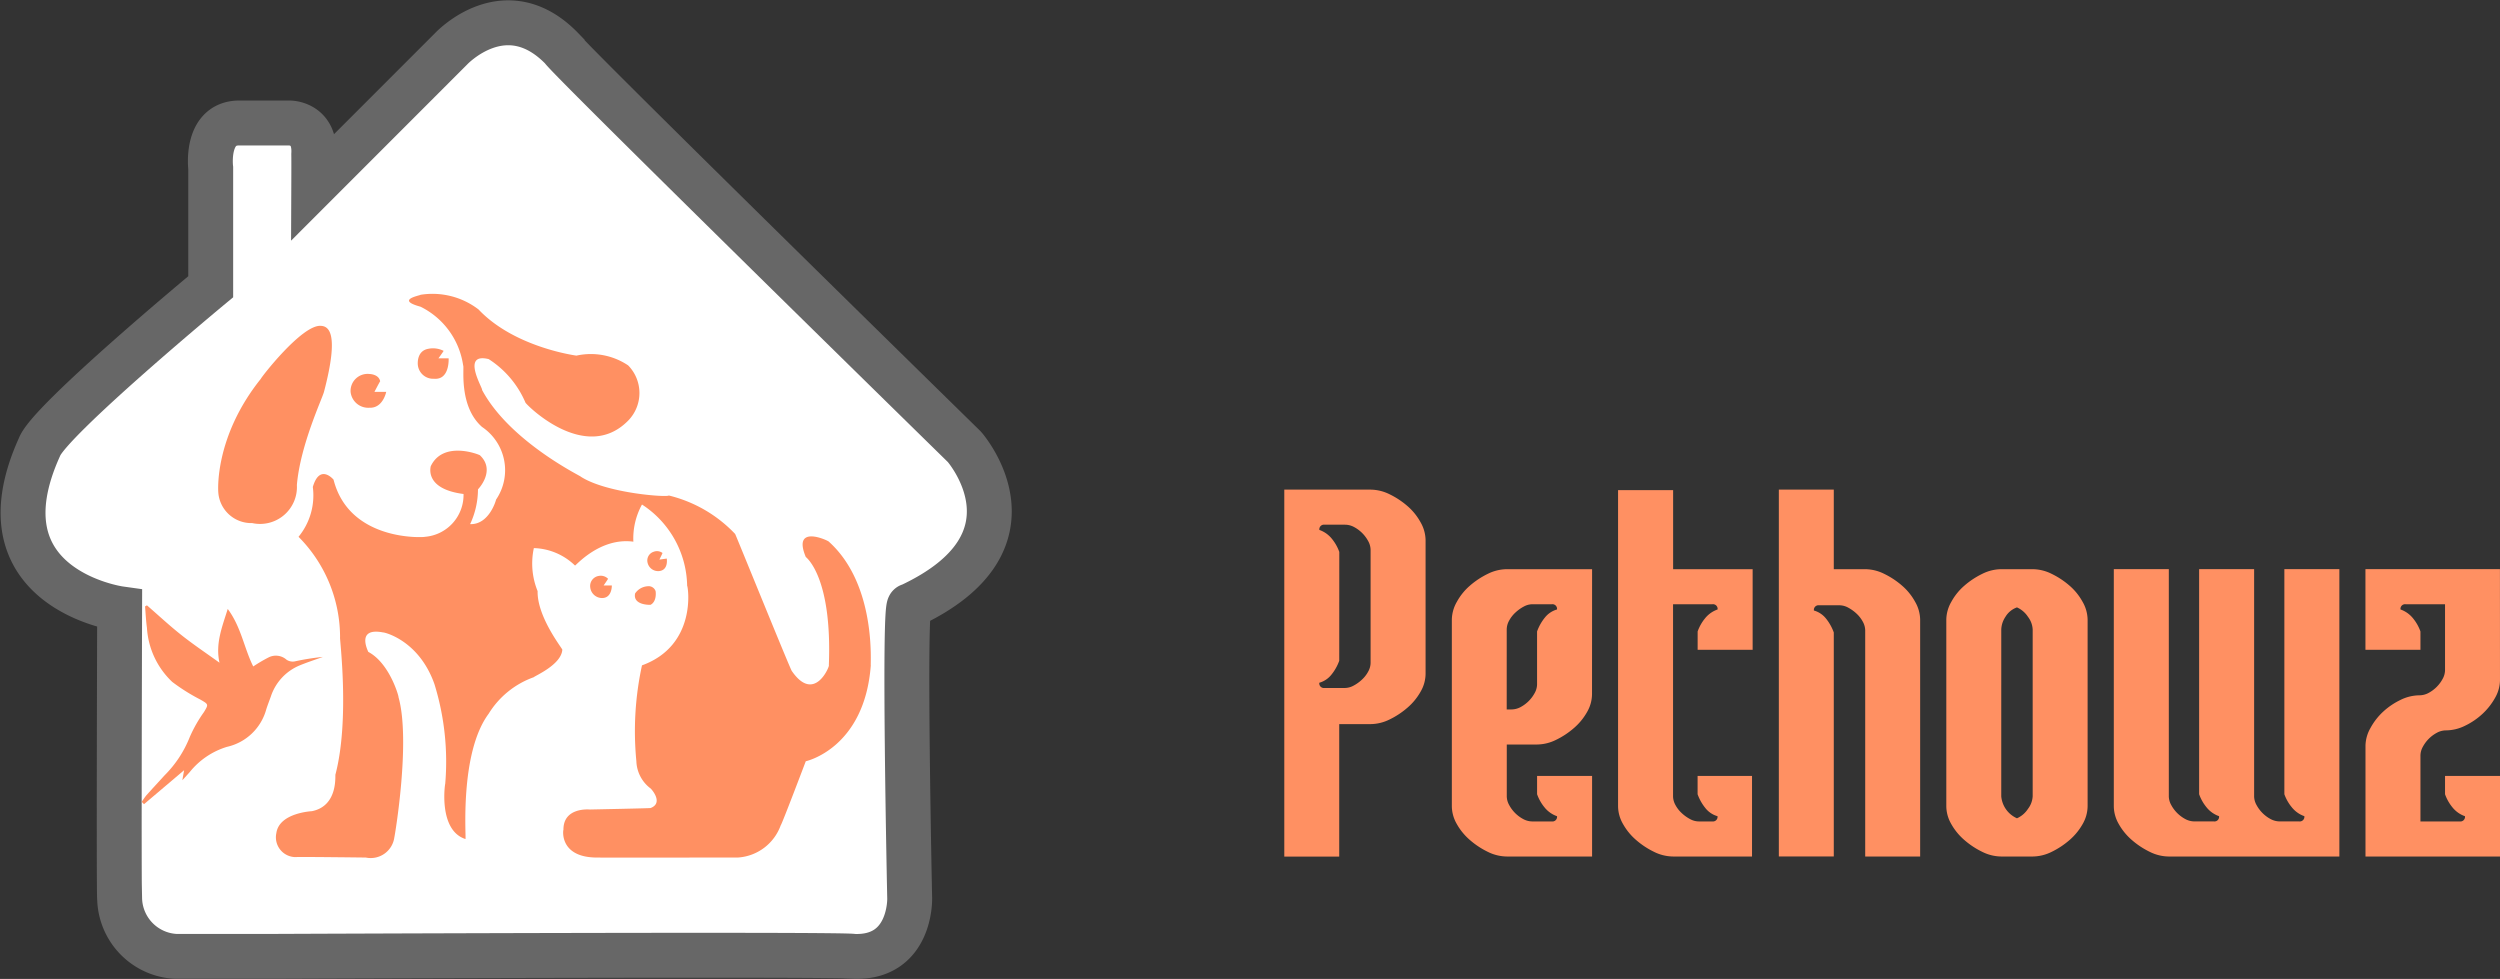<svg xmlns="http://www.w3.org/2000/svg" width="222.714" height="87.207" viewBox="0 0 222.714 87.207">
  <rect x="0" y="0" width="222.714" height="87.207" fill="#333333" stroke="none"/>
  <g id="Group_47567" data-name="Group 47567" transform="translate(-27.938 -34.063)">
    <g id="Group_16904" data-name="Group 16904" transform="translate(20269 8657.094)">
      <path id="Path_21920" data-name="Path 21920" d="M-19746.283-11639.263h-8.7a5.269,5.269,0,0,1-5-5.159c-.082.084,0-25.814,0-25.814s-12.867-1.8-7.131-14.422c.916-2.386,15.244-14.259,15.244-14.259v-10.572s-.492-3.934,2.457-4.016h4.592s2.295,0,2.131,2.786c.01.512,0,2.846,0,2.846l12.232-12.237s4.859-5.221,9.9,0c0,.361,35.828,35.452,35.828,35.452s7.422,8.436-4.871,14.172c-.564-.494,0,26.064,0,26.064s.141,5.382-5.031,5.159C-19694.857-11639.485-19746.283-11639.263-19746.283-11639.263Z" transform="translate(-470.421 3101.431)" fill="#fff" stroke="#676767" stroke-width="4"/>
      <g id="Group_16268" data-name="Group 16268" transform="translate(-20228.43 -8596.862)">
        <g id="Group_16267" data-name="Group 16267" transform="translate(6.803)">
          <path id="Path_21910" data-name="Path 21910" d="M-17014.33-10430.87c-.023,0-.508.937-.508.937h1.047s-.283,1.472-1.5,1.417a1.581,1.581,0,0,1-1.674-1.417,1.52,1.52,0,0,1,1.674-1.591C-17015.236-10431.524-17014.443-10431.493-17014.33-10430.87Z" transform="translate(17028.762 10438.671)" fill="#ff9062"/>
          <path id="Path_21911" data-name="Path 21911" d="M-17014.672-10431.229c.023,0-.459.664-.459.664h.906s.119,1.944-1.3,1.821a1.372,1.372,0,0,1-1.447-1.284c0-.052-.1-1.178.906-1.378A2.094,2.094,0,0,1-17014.672-10431.229Z" transform="translate(17034.756 10436.316)" fill="#ff9062"/>
          <path id="Path_21912" data-name="Path 21912" d="M-17015.4-10431.441c.033-.014-.393.6-.393.6h.732s.033,1.13-.885,1.119a1.068,1.068,0,0,1-1.039-.955.907.907,0,0,1,.744-1.012A.917.917,0,0,1-17015.4-10431.441Z" transform="translate(17050.131 10456.83)" fill="#ff9062"/>
          <path id="Path_21913" data-name="Path 21913" d="M1.434.239C1.462.227,1.08.785,1.08.785h.661s.032,1.019-.8,1.01A.962.962,0,0,1,0,.933.816.816,0,0,1,.675.022.816.816,0,0,1,1.434.239Z" transform="translate(38.13 23.056) rotate(-8)" fill="#ff9062"/>
          <path id="Path_21914" data-name="Path 21914" d="M-16903.072-10345.88a1.448,1.448,0,0,1,1.094-.641.659.659,0,0,1,.725.412c.018.016.148.923-.437,1.236C-16901.674-10344.863-16903.289-10344.8-16903.072-10345.88Z" transform="translate(16940.215 10372.581)" fill="#ff9062"/>
          <path id="Path_21908" data-name="Path 21908" d="M-17029.924-10422.046c.092,0-.566-7.614,2.066-11.159a7.784,7.784,0,0,1,4.025-3.259c.047-.1,2.445-1.1,2.539-2.442.1,0-2.252-2.878-2.2-5.223a6.526,6.526,0,0,1-.336-3.835,5.484,5.484,0,0,1,3.666,1.553c.049.048,2.207-2.526,5.2-2.126a6.269,6.269,0,0,1,.768-3.309,8.812,8.812,0,0,1,4.023,7.236c.1.145.865,5.318-4.023,7.092a27.576,27.576,0,0,0-.5,8.543,3.159,3.159,0,0,0,1.266,2.423c.045.021,1.2,1.285,0,1.744.023.022-5.408.132-5.408.132s-2.379-.24-2.355,1.811c-.023-.066-.414,2.354,2.77,2.464.045.022,12.811,0,12.811,0a4.352,4.352,0,0,0,3.777-2.873c.082-.029,2.23-5.7,2.23-5.7s5.232-1.129,5.793-8.543c-.062,0,.563-7.151-3.738-11.02,0-.071-3.3-1.629-2.055,1.362.063.063,2.367,1.81,2.055,9.657.127-.065-1.244,3.484-3.3.5-.125-.124-5.049-12.271-5.049-12.207a12.06,12.06,0,0,0-5.914-3.427c-.064.187-5.545-.187-7.848-1.683.244.063-6.291-3.052-8.785-7.724.125-.062-1.926-3.363.594-2.741a8.622,8.622,0,0,1,3.27,3.863c-.062.061,5.295,5.542,9.154,1.617a3.514,3.514,0,0,0,0-4.92,5.963,5.963,0,0,0-4.613-.87c.07,0-5.475-.686-8.715-4.112a6.746,6.746,0,0,0-5.172-1.308c0,.061-2.3.436,0,1.06a6.932,6.932,0,0,1,3.8,5.23c.127.124-.434,3.613,1.682,5.482a4.65,4.65,0,0,1,1.248,6.478c0,.063-.625,2.242-2.309,2.181a7.386,7.386,0,0,0,.7-3.1s1.625-1.658.176-3.032c-.012-.043-3.271-1.374-4.387.981.025-.021-.652,2.006,2.924,2.465a3.741,3.741,0,0,1-3.447,3.816c.021.044-6.715.492-8.133-5.092,0,0-1.223-1.476-1.846.652a5.813,5.813,0,0,1-1.273,4.439,12.691,12.691,0,0,1,3.7,8.962c-.061,0,.883,7.26-.408,12.2-.062,0,.3,2.8-2.1,3.28.074,0-2.91.111-3.168,1.954a1.763,1.763,0,0,0,1.768,2.137c.037-.036,6.2.04,6.2.04a2.124,2.124,0,0,0,2.541-1.785c.037-.1,1.477-8.611.369-12.519.074.11-.736-2.985-2.689-4.018,0-.036-1.145-2.211,1.326-1.731,0-.037,3.168.627,4.57,4.606a23.391,23.391,0,0,1,.959,8.883C-17031.734-10427.038-17032.375-10422.834-17029.924-10422.046Z" transform="translate(17051.953 10470.623)" fill="#ff9062"/>
          <path id="Path_21909" data-name="Path 21909" d="M-17060.844-10457.773c.676.028,1.684.571.285,5.881-.154.6-2.119,4.763-2.414,8.3a3.285,3.285,0,0,1-3.982,3.39,2.946,2.946,0,0,1-3.021-2.764s-.4-4.865,3.8-10.1C-17066.217-10453.1-17062.535-10457.887-17060.844-10457.773Z" transform="translate(17069.986 10460.632)" fill="#ff9062"/>
        </g>
        <path id="Path_21919" data-name="Path 21919" d="M-2889.3,7329.21a5.92,5.92,0,0,1,.4-.574c.536-.6,1.086-1.189,1.627-1.785a10,10,0,0,0,2.253-3.428,12.307,12.307,0,0,1,1.257-2.21c.425-.7.416-.694-.323-1.122a16.983,16.983,0,0,1-2.5-1.571,7.228,7.228,0,0,1-2.253-4.821c-.087-.628-.114-1.266-.168-1.9l.169-.1c1.021.888,2.012,1.813,3.072,2.651,1.076.853,2.22,1.617,3.391,2.462-.376-1.7.227-3.166.734-4.79,1.2,1.61,1.458,3.5,2.272,5.123a13.567,13.567,0,0,1,1.356-.8,1.429,1.429,0,0,1,1.611.2,1,1,0,0,0,.728.15,21.453,21.453,0,0,1,2.509-.4c-.687.249-1.383.475-2.058.752a4.53,4.53,0,0,0-2.586,2.8c-.133.367-.276.73-.395,1.1a4.69,4.69,0,0,1-3.509,3.36,6.794,6.794,0,0,0-3.317,2.251c-.18.2-.359.4-.655.722.065-.371.1-.565.157-.893l-3.573,3.028Z" transform="translate(2889.297 -7283.942)" fill="#ff9062"/>
      </g>
    </g>
    <g id="Pethowz" transform="translate(100.209 -312.793)" style="mix-blend-mode: normal;isolation: isolate">
      <g id="Group_17647" data-name="Group 17647" transform="translate(42.141 390.475)" style="mix-blend-mode: normal;isolation: isolate">
        <path id="Path_25607" data-name="Path 25607" d="M42.141,390.475h7.693a3.867,3.867,0,0,1,1.7.42,7.22,7.22,0,0,1,1.585,1.049,5.221,5.221,0,0,1,1.166,1.446,3.282,3.282,0,0,1,.443,1.562v11.936a3.223,3.223,0,0,1-.443,1.585,5.334,5.334,0,0,1-1.166,1.422,7.2,7.2,0,0,1-1.585,1.049,3.869,3.869,0,0,1-1.7.42h-2.8v11.8H42.141Zm4.895,15.245a4.253,4.253,0,0,1-.676,1.213,2.116,2.116,0,0,1-1.1.746.412.412,0,0,0,.466.466h1.818a1.642,1.642,0,0,0,.77-.21,3.471,3.471,0,0,0,.746-.536,2.726,2.726,0,0,0,.559-.723,1.636,1.636,0,0,0,.21-.769v-10.07a1.64,1.64,0,0,0-.21-.769,3.07,3.07,0,0,0-1.259-1.259,1.718,1.718,0,0,0-.816-.21H45.731a.412.412,0,0,0-.466.466,2.49,2.49,0,0,1,1.1.77,3.937,3.937,0,0,1,.676,1.189Z" transform="translate(-42.141 -390.475)" fill="#ff9062"/>
        <path id="Path_25608" data-name="Path 25608" d="M83.115,415.146a3.22,3.22,0,0,1-.443,1.585,5.315,5.315,0,0,1-1.166,1.422,7.2,7.2,0,0,1-1.585,1.049,3.874,3.874,0,0,1-1.7.42h-2.7v4.615a1.638,1.638,0,0,0,.21.77,3.062,3.062,0,0,0,1.259,1.259,1.721,1.721,0,0,0,.816.21h1.725a.412.412,0,0,0,.466-.466,2.474,2.474,0,0,1-1.1-.77,3.9,3.9,0,0,1-.676-1.189v-1.632h4.9v7.18h-7.6a3.87,3.87,0,0,1-1.7-.42,7.2,7.2,0,0,1-1.585-1.049,5.322,5.322,0,0,1-1.166-1.422,3.222,3.222,0,0,1-.443-1.585V408.479a3.278,3.278,0,0,1,.443-1.562,5.2,5.2,0,0,1,1.166-1.445,7.215,7.215,0,0,1,1.585-1.049,3.87,3.87,0,0,1,1.7-.42h7.6Zm-7.6,1.352h.42a1.726,1.726,0,0,0,.816-.21,3.069,3.069,0,0,0,1.259-1.259,1.637,1.637,0,0,0,.21-.77v-4.709a4.225,4.225,0,0,1,.676-1.212,2.114,2.114,0,0,1,1.1-.746.412.412,0,0,0-.466-.466H77.8a1.634,1.634,0,0,0-.77.21,3.47,3.47,0,0,0-.745.536,2.726,2.726,0,0,0-.559.722,1.642,1.642,0,0,0-.21.77Z" transform="translate(-55.701 -396.916)" fill="#ff9062"/>
        <path id="Path_25609" data-name="Path 25609" d="M103.816,390.564v7.04H110.9v7.18h-4.9v-1.632a3.918,3.918,0,0,1,.676-1.189,2.481,2.481,0,0,1,1.1-.77.412.412,0,0,0-.466-.466h-3.5v17.11a1.638,1.638,0,0,0,.21.77,2.734,2.734,0,0,0,.559.723,3.474,3.474,0,0,0,.746.536,1.638,1.638,0,0,0,.769.21h1.212a.412.412,0,0,0,.466-.466,2.11,2.11,0,0,1-1.1-.746,4.225,4.225,0,0,1-.676-1.212V416.02h4.849v7.18h-7.04a3.866,3.866,0,0,1-1.7-.42,7.172,7.172,0,0,1-1.585-1.049,5.3,5.3,0,0,1-1.166-1.422,3.218,3.218,0,0,1-.443-1.585v-28.16Z" transform="translate(-69.177 -390.517)" fill="#ff9062"/>
        <path id="Path_25610" data-name="Path 25610" d="M131.139,403.2v19.955h-4.895V390.475h4.895v7.087h2.8a3.868,3.868,0,0,1,1.7.42,7.237,7.237,0,0,1,1.585,1.049,5.218,5.218,0,0,1,1.166,1.445,3.284,3.284,0,0,1,.443,1.562v21.12h-4.895V403.016a1.641,1.641,0,0,0-.21-.769,2.751,2.751,0,0,0-.559-.723,3.488,3.488,0,0,0-.746-.536,1.636,1.636,0,0,0-.77-.21h-1.818a.412.412,0,0,0-.466.466,2.118,2.118,0,0,1,1.1.746A4.257,4.257,0,0,1,131.139,403.2Z" transform="translate(-82.187 -390.475)" fill="#ff9062"/>
        <path id="Path_25611" data-name="Path 25611" d="M154.723,408.479a3.272,3.272,0,0,1,.443-1.562,5.19,5.19,0,0,1,1.166-1.445,7.2,7.2,0,0,1,1.585-1.049,3.869,3.869,0,0,1,1.7-.42h2.8a3.868,3.868,0,0,1,1.7.42,7.239,7.239,0,0,1,1.585,1.049,5.218,5.218,0,0,1,1.166,1.445,3.284,3.284,0,0,1,.443,1.562v16.645a3.228,3.228,0,0,1-.443,1.585,5.342,5.342,0,0,1-1.166,1.422,7.222,7.222,0,0,1-1.585,1.049,3.868,3.868,0,0,1-1.7.42h-2.8a3.869,3.869,0,0,1-1.7-.42,7.186,7.186,0,0,1-1.585-1.049,5.312,5.312,0,0,1-1.166-1.422,3.217,3.217,0,0,1-.443-1.585Zm4.895,15.758a2.365,2.365,0,0,0,1.4,1.958,2.252,2.252,0,0,0,.979-.839,2.006,2.006,0,0,0,.42-1.119V409.365a2.008,2.008,0,0,0-.42-1.119,2.267,2.267,0,0,0-.979-.839,1.945,1.945,0,0,0-1.026.839,2.166,2.166,0,0,0-.373,1.119Z" transform="translate(-95.747 -396.916)" fill="#ff9062"/>
        <path id="Path_25612" data-name="Path 25612" d="M198.4,424.051V404h4.9v25.6H188.1a3.87,3.87,0,0,1-1.7-.42,7.2,7.2,0,0,1-1.585-1.049,5.322,5.322,0,0,1-1.166-1.422,3.222,3.222,0,0,1-.443-1.585V404h4.9v20.234a1.638,1.638,0,0,0,.21.77,3.062,3.062,0,0,0,1.259,1.259,1.721,1.721,0,0,0,.816.21h1.725a.412.412,0,0,0,.466-.466,2.47,2.47,0,0,1-1.1-.77,3.893,3.893,0,0,1-.676-1.189V404h4.9v20.234a1.631,1.631,0,0,0,.21.77,3.064,3.064,0,0,0,1.258,1.259,1.724,1.724,0,0,0,.816.21h1.725a.412.412,0,0,0,.466-.466,2.477,2.477,0,0,1-1.1-.77A3.9,3.9,0,0,1,198.4,424.051Z" transform="translate(-109.308 -396.916)" fill="#ff9062"/>
        <path id="Path_25613" data-name="Path 25613" d="M237.992,413.887a3.228,3.228,0,0,1-.443,1.586,5.825,5.825,0,0,1-1.119,1.422,6.289,6.289,0,0,1-1.539,1.049,3.871,3.871,0,0,1-1.7.419,1.721,1.721,0,0,0-.816.21,3.062,3.062,0,0,0-1.259,1.259,1.642,1.642,0,0,0-.21.77v5.874h3.5a.412.412,0,0,0,.466-.466,2.47,2.47,0,0,1-1.1-.77,3.894,3.894,0,0,1-.676-1.189v-1.632h4.9v7.18H226.01v-9.884a3.278,3.278,0,0,1,.443-1.562,5.643,5.643,0,0,1,1.119-1.445,6.235,6.235,0,0,1,1.539-1.049,3.873,3.873,0,0,1,1.7-.42,1.725,1.725,0,0,0,.816-.21,3.07,3.07,0,0,0,1.259-1.259,1.636,1.636,0,0,0,.21-.77v-5.874h-3.5a.412.412,0,0,0-.466.466,2.487,2.487,0,0,1,1.1.77,3.928,3.928,0,0,1,.676,1.189v1.632h-4.9V404h11.982Z" transform="translate(-129.691 -396.916)" fill="#ff9062"/>
      </g>
    </g>
  </g>
</svg>
